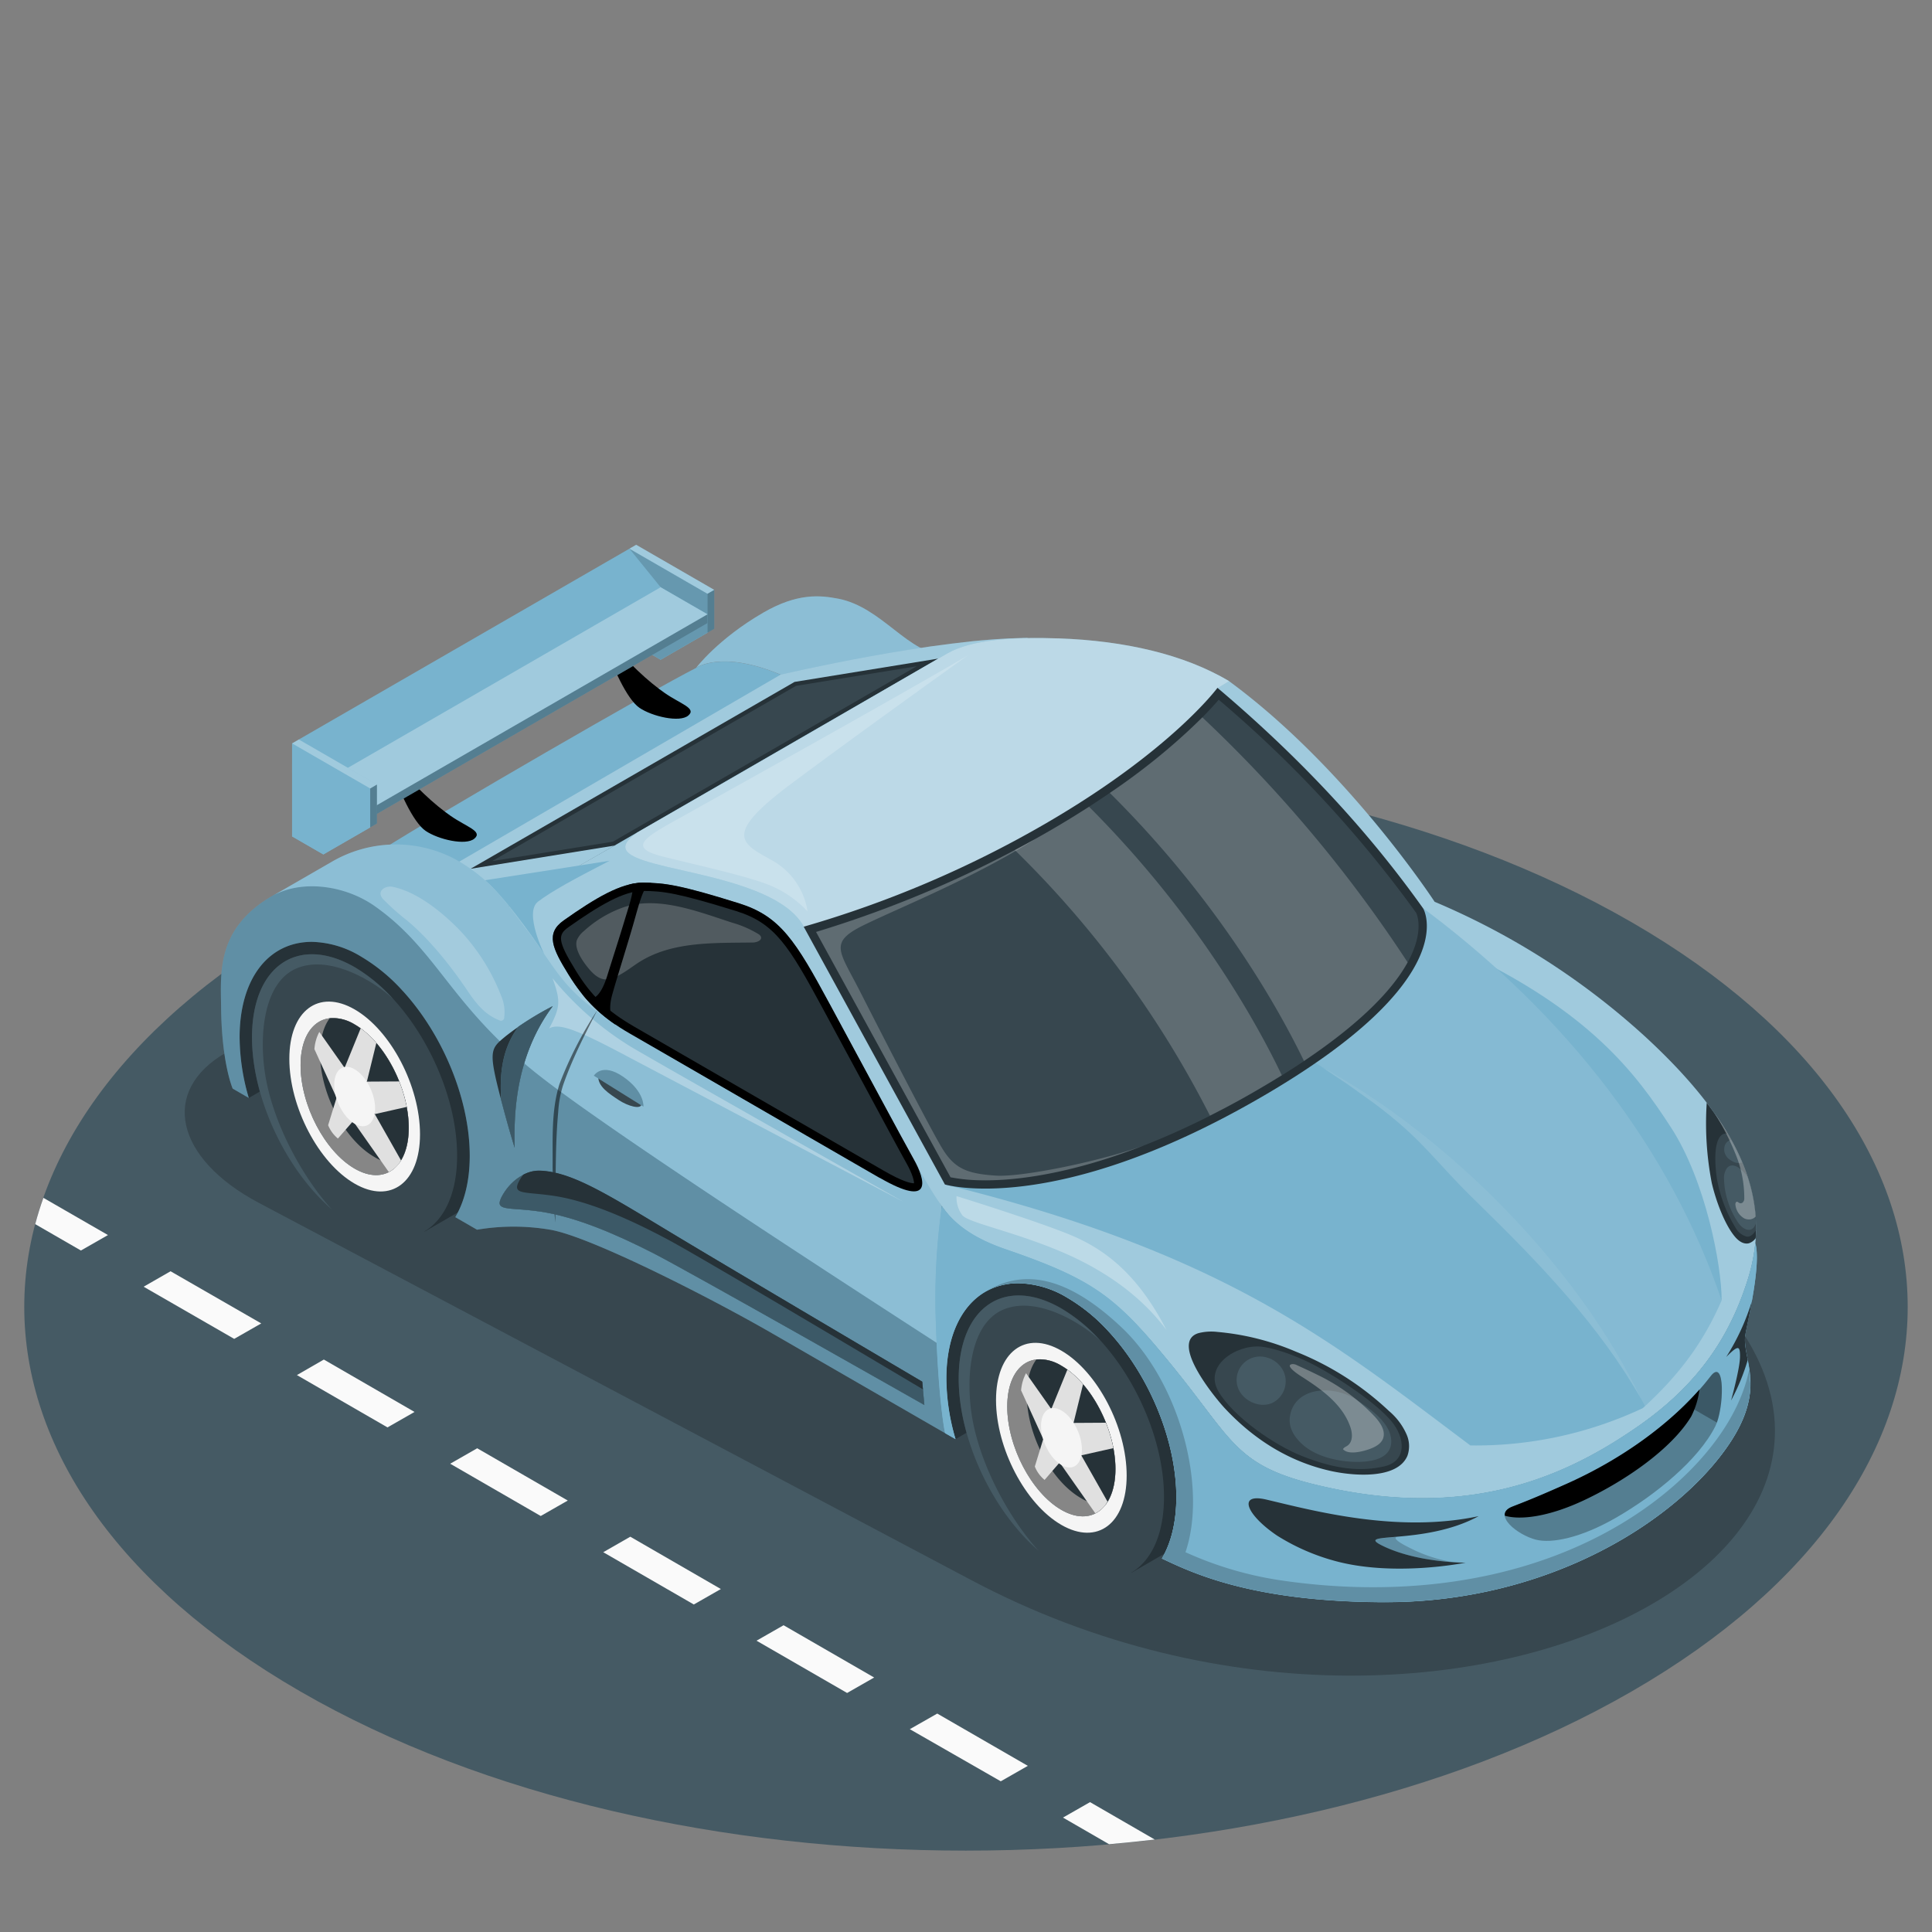 <svg xmlns="http://www.w3.org/2000/svg" viewBox="0 0 500 500"><rect x="0" y="0" width="500" height="500" fill="#808080" stroke="none"/><g id="freepik--Floor--inject-110"><g id="freepik--floor--inject-110"><path id="freepik--floor--inject-110" d="M77.66,238.71c-95.18,55-95.17,144,0,199s249.49,54.95,344.67,0,95.17-144,0-199S172.84,183.75,77.66,238.71Z" style="fill:#455a64"></path><path d="M76.84,355.87l23.44,13.54,7-4L83.81,351.85ZM37.17,333,60.61,346.5l7-4L44.14,329Zm79.34,45.81,23.43,13.53,7-4-23.44-13.53Zm-107.39-62,11.82,6.82,7-4L11.23,310C10.43,312.22,9.73,314.49,9.12,316.78Zm147,84.9,23.44,13.53,7-4-23.44-13.54Zm79.34,45.8L259,461l7-4-23.44-13.53Zm46.64,18.88-7,4,11.93,6.89q5.94-.52,11.82-1.21Zm-86.31-41.78,23.44,13.53,7-4-23.44-13.53Z" style="fill:#fafafa"></path></g></g><g id="freepik--Shadow--inject-110"><path id="freepik--shadow--inject-110" d="M179.42,202.45l-121,70c-17.07,9.89-13.08,27.36,8.53,38.83l184.26,97.57C381.11,477.94,536,388.55,416.5,313.51L246.64,207.3C226.74,194.84,196.5,192.56,179.42,202.45Z" style="fill:#37474f"></path></g><g id="freepik--Car--inject-110"><g id="freepik--sports-car--inject-110"><path d="M111.72,256.81S92.35,231.22,72.57,241s-8.19,43.16-8.19,43.16Z" style="fill:#263238"></path><path d="M294.61,345.12s-19.37-25.59-39.16-15.84-8.18,43.17-8.18,43.17Z" style="fill:#263238"></path><path d="M244.57,169.43c-9.41,0-16.25-12.29-27.61-14.49-4.81-.93-10.64-1.46-19.38,3.58-11.79,6.82-17.42,14.31-17.42,14.31s6.48-4.71,21.89,1.78c8.06,3.4,15.6,10.37,15.6,10.37Z" style="fill:#78B3CE"></path><path d="M244.57,169.43c-9.41,0-16.25-12.29-27.61-14.49-4.81-.93-10.64-1.46-19.38,3.58-11.79,6.82-17.42,14.31-17.42,14.31s6.48-4.71,21.89,1.78c8.06,3.4,15.6,10.37,15.6,10.37Z" style="fill:#fff;opacity:0.15"></path><path d="M217.65,185s-7.54-7-15.6-10.37c-15.41-6.49-21.89-1.78-21.89-1.78-11.54,5.83-65.23,36.92-81.24,47l32.73,14.6Z" style="fill:#78B3CE"></path><path d="M80.71,260.81l-6.25-12.4,14.86-8.6h0c4.73-2.71,11-2.4,17.93,1.58,14.67,8.48,26.56,30.33,26.56,48.81,0,9.68-3.26,16.51-8.47,19.61h0l-.21.12,0,0-15.23,8.8-6.59-13.09C90.82,296.12,81.19,277.3,80.71,260.81Z" style="fill:#263238"></path><path d="M65.22,268.44c0,15.94,8.85,34.38,20.69,44.59a.11.11,0,0,1,0,0,39.45,39.45,0,0,0,5.83,4.18c14.67,8.48,26.58.35,26.56-18.13,0-14-6.79-29.86-16.43-40.44,0,0-.06-.05-.08-.08a43,43,0,0,0-10-8.28C77.11,241.85,65.22,250,65.22,268.44Z" style="fill:#37474f"></path><path d="M65.22,268.44c0,15.94,8.85,34.38,20.69,44.59-7-7.64-14.28-20.42-16.85-32.61-2.25-10.66-1.4-26,7.74-29.82s21.22,4.29,25,8a43,43,0,0,0-10-8.28C77.11,241.85,65.22,250,65.22,268.44Z" style="fill:#455a64"></path><path d="M91.79,261.24c-9.34-5.39-16.91.34-16.91,12.79s7.57,26.91,16.91,32.3,16.91-.33,16.91-12.78S101.13,266.63,91.79,261.24Zm0,41.2c-7.73-4.46-14-16.43-14-26.73s6.26-15,14-10.57,14,16.42,14,26.72S99.51,306.9,91.79,302.44Z" style="fill:#f5f5f5"></path><path d="M105.78,291.87c0,3.91-.91,7-2.47,9.14-2.51,3.42-6.73,4.18-11.51,1.43-7.74-4.47-14-16.42-14-26.72,0-7.21,3.06-11.69,7.54-12.2a10.57,10.57,0,0,1,6.46,1.61C99.52,269.59,105.78,281.57,105.78,291.87Z" style="fill:#e0e0e0"></path><path d="M105.78,291.87c0,3.91-.91,7-2.47,9.14-2.51,3.42-6.73,4.18-11.51,1.43-7.74-4.47-14-16.42-14-26.72,0-7.21,3.06-11.69,7.54-12.2a10.57,10.57,0,0,1,6.46,1.61C99.52,269.59,105.78,281.57,105.78,291.87Z" style="opacity:0.4"></path><path d="M105.78,291.87c0,3.91-.91,7-2.47,9.14a10.52,10.52,0,0,1-6.47-1.62c-7.73-4.45-14-16.42-14-26.72,0-3.93.92-7.05,2.49-9.15a10.57,10.57,0,0,1,6.46,1.61C99.52,269.59,105.78,281.57,105.78,291.87Z" style="fill:#263238"></path><path d="M89.89,277.35l-2.52,7.33-6-13.16a11.24,11.24,0,0,1,1.27-4.46Z" style="fill:#e0e0e0"></path><path d="M87.4,283.14l4.52,6.38-4.47,5.13a8.59,8.59,0,0,1-2.53-3.46Z" style="fill:#e0e0e0"></path><path d="M97,288.33l-1.27.53-.32-1.46-5,1.38,10.21,14.54a7.55,7.55,0,0,0,2.72-2.31,8.18,8.18,0,0,0,.45-.69Z" style="fill:#e0e0e0"></path><path d="M105.25,286.47,97,288.33h0l-.77-1.25-.82.32L94,281l1,.58-.07-1.66,8.39-.05A35.74,35.74,0,0,1,105.25,286.47Z" style="fill:#e0e0e0"></path><path d="M94.94,279.94l-1.26-.4L94,281l-5.43-3.15,4.78-11.73a23.49,23.49,0,0,1,4.05,3.79Z" style="fill:#e0e0e0"></path><path d="M97.08,286.84c0,3.9-2.37,5.69-5.29,4s-5.29-6.21-5.29-10.11,2.37-5.69,5.29-4S97.08,283,97.08,286.84Z" style="fill:#f5f5f5"></path><path d="M276.22,166.69c-7.23-1.35-24.78-1.22-31.15,2.46,0,0-69.33,40.22-86.07,49.69C138.93,230.2,118.84,242,118.84,242l44.28,25.57c-7.44-4.3-11.83-8.61-16-15.36s-6-10.64-1.22-14c8.12-5.73,14.8-9.76,20.52-9.75,5.5,0,9.56.59,24.72,5.31,10.79,3.35,14.68,9.62,23.68,26.27s18.7,34.78,21.65,40l81.6-123.76C306.53,169.34,292.78,169.79,276.22,166.69Z" style="fill:#78B3CE"></path><path d="M276.22,166.69c-7.23-1.35-24.78-1.22-31.15,2.46,0,0-69.33,40.22-86.07,49.69C138.93,230.2,118.84,242,118.84,242l44.28,25.57c-7.44-4.3-11.83-8.61-16-15.36s-6-10.64-1.22-14c8.12-5.73,14.8-9.76,20.52-9.75,5.5,0,9.56.59,24.72,5.31,10.79,3.35,14.68,9.62,23.68,26.27s18.7,34.78,21.65,40l81.6-123.76C306.53,169.34,292.78,169.79,276.22,166.69Z" style="fill:#fff;opacity:0.3"></path><path d="M266,165.11c-23.57,0-64,9.5-64,9.5L118.84,223l12.81,11.53L159,218.84Z" style="fill:#78B3CE"></path><path d="M266,165.11c-23.57,0-64,9.5-64,9.5L118.84,223l12.81,11.53L159,218.84Z" style="fill:#fff;opacity:0.3"></path><path d="M157.75,222.77c-9.39,4.85-14.74,7.74-18.49,10.55s1.6,13.64,1.6,13.64-8.64-13.26-15.33-19.16Z" style="fill:#78B3CE"></path><polygon points="242.83 170.44 159 218.84 121.79 224.84 205.63 176.48 242.83 170.44" style="fill:#263238"></polygon><polygon points="206 177.5 237.24 172.43 158.63 217.82 127.37 222.85 206 177.5" style="fill:#37474f"></polygon><path d="M244.57,321.12v49.77L199.88,345.1c-15.37-8.88-47-25.09-57.5-26.85a56.47,56.47,0,0,0-18.92,0L117.83,315c2.46-4.18,3.74-9.61,3.74-15.88,0-14.37-6.78-31.09-17.27-42.6l-.13-.13a46,46,0,0,0-10.78-8.86,25.55,25.55,0,0,0-12.66-3.78c-11.38,0-18.72,9.69-18.72,24.69a56.87,56.87,0,0,0,2.37,15.7l-4.16-2.41s-2.85-6.48-3-21c-.08-8.91-1.32-20.47,13.33-28.93,31.27-18,58.71,23.44,74.66,36.55S244.57,321.12,244.57,321.12Z" style="fill:#78B3CE"></path><path d="M244.57,321.12v49.77L199.88,345.1c-15.37-8.88-47-25.09-57.5-26.85a56.47,56.47,0,0,0-18.92,0L117.83,315c2.46-4.18,3.74-9.61,3.74-15.88,0-14.37-6.78-31.09-17.27-42.6l-.13-.13a46,46,0,0,0-10.78-8.86,25.55,25.55,0,0,0-12.66-3.78c-11.38,0-18.72,9.69-18.72,24.69a56.87,56.87,0,0,0,2.37,15.7l-4.16-2.41s-2.85-6.48-3-21c-.08-8.91-1.32-20.47,13.33-28.93,31.27-18,58.71,23.44,74.66,36.55S244.57,321.12,244.57,321.12Z" style="opacity:0.2"></path><path d="M242.39,347.52c-19.73-12.79-83.23-53.78-102.79-69.13-23.11-18.12-26.14-32.22-42.52-43.82-7.93-5.62-19.19-6.92-26.51-2.72l15.17-8.75a32.86,32.86,0,0,1,31.91-.82c.41.21.8.44,1.19.67,8.4,5,12.15,10.59,17.59,17.82,8.77,11.66,9.17,16,25.39,25.74s65.84,38.34,65.84,38.34l8.82-4.8,7.26,12.1Z" style="fill:#78B3CE"></path><path d="M242.39,347.52c-19.73-12.79-83.23-53.78-102.79-69.13-23.11-18.12-26.14-32.22-42.52-43.82-7.93-5.62-19.19-6.92-26.51-2.72l15.17-8.75a32.86,32.86,0,0,1,31.91-.82c.41.21.8.44,1.19.67,8.4,5,12.15,10.59,17.59,17.82,8.77,11.66,9.17,16,25.39,25.74s65.84,38.34,65.84,38.34l8.82-4.8,7.26,12.1Z" style="fill:#fff;opacity:0.15"></path><path d="M233.73,311c-.29-.22-62.4-35.3-70.46-40.1A80.4,80.4,0,0,1,143,253.17c2.17,6,2,7.53-.88,13,2.44-1.41,6.66,0,19.9,7.05C174.49,279.82,233.73,311,233.73,311Z" style="fill:#fff;opacity:0.3"></path><path d="M129.67,257.65a51.84,51.84,0,0,0-11.11-17.34c-4.39-4.41-10.71-9.56-17-10.81-1.41-.28-3.3.58-3.07,2a2.65,2.65,0,0,0,.79,1.33,62.41,62.41,0,0,0,6.14,5.45c5.89,4.94,11.37,11.88,15.64,18.23,2.17,3.22,4.47,6.1,8.09,7.5a.84.84,0,0,0,1.34-.71A10.65,10.65,0,0,0,129.67,257.65Z" style="fill:#fff;opacity:0.2"></path><g style="opacity:0.5"><path d="M154.57,261.46c-3.25,6.34-6.55,12.72-8.87,19.46a28.63,28.63,0,0,0-1.24,6.91c-.65,7.09-.63,14.27-.7,21.4l-.06,7.16c-.4-4.76-.61-9.53-.69-14.31.07-7.14-.39-14.54,1.76-21.47a99.12,99.12,0,0,1,9.8-19.15Z"></path></g><path d="M139.51,303c-3-.07-6.91,2-9.34,6.12-2.73,4.65,1.1,3.15,9.81,4.46,9.12,1.37,19.59,5.89,29,10.69s70.24,39.34,70.24,39.34l-.55-6s-49.47-29.18-64.82-38.44C157.16,309.11,147.82,303.2,139.51,303Z" style="fill:#263238"></path><path d="M139.51,303c-3-.07-6.91,2-9.34,6.12-2.73,4.65,1.1,3.15,9.81,4.46,9.12,1.37,19.59,5.89,29,10.69s70.24,39.34,70.24,39.34l-.55-6s-49.47-29.18-64.82-38.44C157.16,309.11,147.82,303.2,139.51,303Z" style="fill:#78B3CE"></path><path d="M139.51,303c-3-.07-6.91,2-9.34,6.12-2.73,4.65,1.1,3.15,9.81,4.46,9.12,1.37,19.59,5.89,29,10.69s70.24,39.34,70.24,39.34l-.55-6s-49.47-29.18-64.82-38.44C157.16,309.11,147.82,303.2,139.51,303Z" style="opacity:0.5"></path><path d="M173.22,321c7.9,4.24,52.34,30.66,65.64,38.57l-.18-2s-49.47-29.18-64.82-38.44c-16.7-10.08-26-16-34.35-16.18a8.84,8.84,0,0,0-4.08,1.05c-.24.33-.48.64-.7,1-2.83,4.59,1,3.18,9.72,4.67C153.53,311.29,163.91,316,173.22,321Z" style="fill:#263238"></path><path d="M143.05,260.39c-10.27,13.73-10,29.7-9.85,36.63,0,0-1.26-3.81-3.5-12.34-3.42-13-2.76-13.25,1.23-16.56A76.28,76.28,0,0,1,143.05,260.39Z" style="fill:#263238"></path><path d="M143.05,260.39a88.11,88.11,0,0,0-8.86,5.27c-4.49,6-4.86,12.91-4.49,19,2.24,8.53,3.5,12.34,3.5,12.34C133.06,290.09,132.78,274.12,143.05,260.39Z" style="fill:#78B3CE"></path><path d="M143.05,260.39a88.11,88.11,0,0,0-8.86,5.27c-4.49,6-4.86,12.91-4.49,19,2.24,8.53,3.5,12.34,3.5,12.34C133.06,290.09,132.78,274.12,143.05,260.39Z" style="opacity:0.5"></path><path d="M154.83,278.39c-.21,2.79,2.83,4.66,5.28,6.29s5.85,2.54,5.92,1.05Z" style="fill:#37474f"></path><path d="M153.69,278.39l12.83,8s.35-3.85-5.2-7.7S153.69,278.39,153.69,278.39Z" style="fill:#78B3CE"></path><path d="M153.69,278.39l12.83,8s.35-3.85-5.2-7.7S153.69,278.39,153.69,278.39Z" style="opacity:0.2"></path><path d="M318.08,176.29c-11.55-6.95-27.13-10.48-44-11.07-11.69-.41-22.67.25-29,3.93,0,0-55.78,32.36-80.13,46.3-6.89,4.74-1.52,6.7,7.81,8.92,11.29,2.68,30.1,5.94,35.28,15.46l59.36,13.34Z" style="fill:#78B3CE"></path><path d="M318.08,176.29c-11.55-6.95-27.13-10.48-44-11.07-11.69-.41-22.67.25-29,3.93,0,0-55.78,32.36-80.13,46.3-6.89,4.74-1.52,6.7,7.81,8.92,11.29,2.68,30.1,5.94,35.28,15.46l59.36,13.34Z" style="fill:#fff;opacity:0.5"></path><path d="M250.42,169.65c-19.69,11.53-60.85,34.4-71.69,40.48s-17.49,9-7.07,11.58S194.54,227,200,229.44a27.55,27.55,0,0,1,9,6.46,18.27,18.27,0,0,0-9-13.13c-8.11-4.53-13.22-6.51,4.85-20S250.42,169.65,250.42,169.65Z" style="fill:#fff;opacity:0.2"></path><path d="M263.6,349.12l-6.25-12.4,14.86-8.6h0c4.73-2.71,11-2.4,17.93,1.58,14.67,8.48,26.56,30.33,26.56,48.81,0,9.68-3.26,16.51-8.47,19.61h0l-.21.12,0,0-15.23,8.8L286.17,394C273.71,384.43,264.08,365.61,263.6,349.12Z" style="fill:#263238"></path><path d="M248.11,356.75c0,15.94,8.85,34.38,20.69,44.59a.11.11,0,0,1,.05,0,39.45,39.45,0,0,0,5.83,4.18c14.67,8.48,26.58.35,26.56-18.13,0-14-6.79-29.86-16.43-40.44l-.08-.08a43,43,0,0,0-10.05-8.28C260,330.16,248.11,338.27,248.11,356.75Z" style="fill:#37474f"></path><path d="M248.11,356.75c0,15.94,8.85,34.38,20.69,44.59-7-7.64-14.28-20.42-16.85-32.61-2.25-10.66-1.4-26,7.74-29.82s21.22,4.29,25,8a43,43,0,0,0-10.05-8.28C260,330.16,248.11,338.27,248.11,356.75Z" style="fill:#455a64"></path><path d="M274.68,349.55c-9.34-5.39-16.91.34-16.91,12.79s7.57,26.91,16.91,32.3,16.9-.33,16.9-12.78S284,354.94,274.68,349.55Zm0,41.2c-7.73-4.46-14-16.43-14-26.73s6.26-15,14-10.57,14,16.42,14,26.72S282.4,395.21,274.68,390.75Z" style="fill:#f5f5f5"></path><path d="M288.67,380.18c0,3.91-.92,7-2.47,9.14-2.51,3.42-6.73,4.19-11.52,1.43-7.73-4.47-14-16.42-14-26.72,0-7.21,3.06-11.69,7.54-12.2a10.52,10.52,0,0,1,6.45,1.61C282.41,357.9,288.67,369.88,288.67,380.18Z" style="fill:#e0e0e0"></path><path d="M288.67,380.18c0,3.91-.92,7-2.47,9.14-2.51,3.42-6.73,4.19-11.52,1.43-7.73-4.47-14-16.42-14-26.72,0-7.21,3.06-11.69,7.54-12.2a10.52,10.52,0,0,1,6.45,1.61C282.41,357.9,288.67,369.88,288.67,380.18Z" style="opacity:0.4"></path><path d="M288.67,380.18c0,3.91-.92,7-2.47,9.14a10.52,10.52,0,0,1-6.47-1.62c-7.73-4.45-14-16.42-14-26.72,0-3.93.92-7.05,2.49-9.15a10.52,10.52,0,0,1,6.45,1.61C282.41,357.9,288.67,369.88,288.67,380.18Z" style="fill:#263238"></path><path d="M272.78,365.66,270.26,373l-6-13.16a11.43,11.43,0,0,1,1.28-4.46Z" style="fill:#e0e0e0"></path><path d="M270.29,371.45l4.52,6.38L270.34,383a8.59,8.59,0,0,1-2.53-3.46Z" style="fill:#e0e0e0"></path><path d="M279.84,376.64l-1.27.53-.32-1.46-5,1.38,10.21,14.54a7.55,7.55,0,0,0,2.72-2.31,8.18,8.18,0,0,0,.45-.69Z" style="fill:#e0e0e0"></path><path d="M288.14,374.78l-8.3,1.86h0l-.77-1.25-.82.32-1.36-6.38,1,.58-.07-1.66,8.39-.05A36.53,36.53,0,0,1,288.14,374.78Z" style="fill:#e0e0e0"></path><path d="M277.83,368.25l-1.26-.4.32,1.48-5.43-3.15,4.78-11.73a23.49,23.49,0,0,1,4.05,3.79Z" style="fill:#e0e0e0"></path><path d="M280,375.15c0,3.9-2.37,5.69-5.29,4s-5.29-6.21-5.29-10.11,2.37-5.69,5.29-4S280,371.26,280,375.15Z" style="fill:#f5f5f5"></path><path d="M318.08,176.29c30.52,22.37,53.2,57.1,53.2,57.1a190.57,190.57,0,0,1,54.35,34.77c26.11,24,32.93,43.5,26.64,63.17-4.38,13.73-12,26.46-28.26,37.77-18,12.53-42.56,24.1-80.28,15.91-24.2-5.25-23.84-11.33-40.77-32-11.73-14.34-17.18-19.23-31.62-24.94-3.09-1.22-6.64-2.38-10.67-3.88-11.68-4.36-15-7-24.93-25.47-11.21-20.77-30.85-57-30.85-57l3.14-1.81c50.32-11,86.92-31,107.08-61.82Z" style="fill:#78B3CE"></path><path d="M318.08,176.29c30.52,22.37,53.2,57.1,53.2,57.1a190.57,190.57,0,0,1,54.35,34.77c26.11,24,32.93,43.5,26.64,63.17-4.38,13.73-12,26.46-28.26,37.77-18,12.53-42.56,24.1-80.28,15.91-24.2-5.25-23.84-11.33-40.77-32-11.73-14.34-17.18-19.23-31.62-24.94-3.09-1.22-6.64-2.38-10.67-3.88-11.68-4.36-15-7-24.93-25.47-11.21-20.77-30.85-57-30.85-57l3.14-1.81c50.32-11,86.92-31,107.08-61.82Z" style="fill:#fff;opacity:0.3"></path><path d="M247.55,309.55a7.68,7.68,0,0,0,1.53,5c1.72,1.91,12.62,4,25.06,9.18s21.61,12.24,27.74,20.47c-7.46-14.54-16.11-21-25-24.66S247.55,309.55,247.55,309.55Z" style="fill:#fff;opacity:0.3"></path><path d="M377.51,245.8c34,15.83,46,32.2,54.95,46s13.1,35.64,13.1,44.69Z" style="fill:#78B3CE"></path><path d="M368.33,235.08c37.47,27.91,64.13,63,77.23,101.45-4.13,9.47-9.85,18.33-20.41,27.9a101.62,101.62,0,0,1-44.62,9.65c-35.23-26.39-63.09-49.63-136-67.54Z" style="fill:#78B3CE"></path><path d="M368.33,235.08l-45,26,16.47,13.61c35.56,20.82,70.88,60.47,85.94,89.21,10.17-9.36,15.76-18.07,19.81-27.35C432.46,298,405.8,263,368.33,235.08Z" style="fill:#fff;opacity:0.1"></path><path d="M424.86,362.29C414,343.11,398.47,327,382.81,311.69c-11.78-11.35-14.2-16.52-27.36-26.29l-6.72-4.81L341.85,276c33.14,18.12,66.71,52,83,86.29Z" style="fill:#78B3CE"></path><path d="M424.86,362.29C414,343.11,398.47,327,382.81,311.69c-11.78-11.35-14.2-16.52-27.36-26.29l-6.72-4.81L341.85,276c33.14,18.12,66.71,52,83,86.29Z" style="fill:#fff;opacity:0.15"></path><path d="M447.79,373.29c-12.91,19.6-46.3,41.47-89.57,41.33-34.15-.1-49.55-7.56-57.5-11.3,2.46-4.19,3.74-9.63,3.74-15.88,0-14.37-6.78-31.1-17.33-42.67l-.07-.07a46,46,0,0,0-10.78-8.86,25.55,25.55,0,0,0-12.67-3.78c-11.37,0-18.71,9.69-18.71,24.7a56.36,56.36,0,0,0,2.37,15.68l-2.7-1.55s-1.72-7.84-2.39-28.8a170.29,170.29,0,0,1,1.56-29.94c3.64,5.28,9.19,8.63,16.43,11.12,23.06,7.94,28.55,12.28,42.79,29.7,16.93,20.71,16.57,26.79,40.77,32,37.73,8.18,62.26-3.4,80.28-15.93,16.26-11.3,23.87-24,28.26-37.75a46.7,46.7,0,0,0,2-9.61c1.55,5.27-1.76,19.26-2.54,23.43C450.56,351.48,457.44,358.65,447.79,373.29Z" style="fill:#78B3CE"></path><path d="M453,357.09c0,.33,0,.65,0,1,0,4.05-1.1,8.95-5.23,15.22-12.91,19.61-46.3,41.48-89.57,41.34h-1.58c-33.05-.33-48.1-7.6-55.92-11.29,2.46-4.18,3.73-9.62,3.73-15.88,0-14.37-6.77-31.1-17.32-42.66l-.08-.08a45.73,45.73,0,0,0-10.77-8.85,25.45,25.45,0,0,0-12.67-3.78c-.45,0-.89,0-1.31.05a8.24,8.24,0,0,0-1,.09l-.34.05c-.24,0-.48.07-.71.12l-.32.06a8.4,8.4,0,0,0-1,.24,15.53,15.53,0,0,0-3.88,1.59.33.33,0,0,0-.1.06.1.1,0,0,0,0,0c-6.27,3.7-10,11.69-10,22.39a56.44,56.44,0,0,0,2.38,15.69l-2.7-1.55s-1.72-7.84-2.4-28.81a170.18,170.18,0,0,1,1.57-29.94c3.64,5.28,9.19,8.63,16.42,11.13,23.07,7.93,28.55,12.28,42.79,29.69,16.93,20.71,16.58,26.79,40.78,32C381.46,393.2,406,381.63,424,369.1c16.26-11.31,23.87-24,28.26-37.76a46.7,46.7,0,0,0,2-9.61c1.55,5.27-1.76,19.27-2.54,23.43-.52,2.74.49,5.64,1,9.22v0c.05.27.08.56.11.86s0,.42.07.65,0,.31,0,.47S453,356.85,453,357.09Z" style="fill:#78B3CE"></path><path d="M208,239.83l36.54,66.71s28.06,8.48,81.48-22.37,42.28-49.09,42.28-49.09c-14.93-21-32.88-39.87-53.22-57.07,0,0-12,16.32-44.67,35.23A278.55,278.55,0,0,1,208,239.83Z" style="fill:#263238"></path><path d="M255.05,305.46a45.48,45.48,0,0,1-9.05-.78l-34.8-63.52a289.72,289.72,0,0,0,60.31-26.07c26.83-15.53,39.82-29.24,43.89-34a310.16,310.16,0,0,1,51.12,55.17c.4.83,7.7,17.66-41.54,46.09-34.87,20.13-58.78,23.14-69.93,23.14Z" style="fill:#37474f"></path><path d="M257.77,304.25c-7.55-.49-10.77-1.82-14-7.18S228,267.25,222.59,256.62s-8.26-12.7,1.08-17.26,28.71-12.31,44.14-22.16h0a290.1,290.1,0,0,1-56.61,24L246,304.68a45.48,45.48,0,0,0,9.05.78c7.72,0,21.57-1.45,40.94-9C285.14,300.43,264.67,304.69,257.77,304.25Z" style="fill:#fff;opacity:0.2"></path><g style="opacity:0.2"><path d="M331.73,278.28c-6.1-12.78-21.52-41.09-49.89-69.5-3.19,2.06-6.62,4.17-10.33,6.31-3,1.73-5.95,3.36-8.87,4.91a262.09,262.09,0,0,1,50.49,68.73c3.8-1.92,7.75-4,11.85-6.41C327.36,280.94,329.6,279.6,331.73,278.28Z" style="fill:#fff"></path><path d="M364.29,249.05a350.67,350.67,0,0,0-53.13-63.4,163.25,163.25,0,0,1-23.94,19.56c28.21,28,43.81,56.06,50.25,69.37C353.23,264,360.79,255.42,364.29,249.05Z" style="fill:#fff"></path></g><path d="M453,358.06c0,4.05-1.1,8.95-5.23,15.22-12.91,19.61-46.3,41.48-89.57,41.34h-1.58c-33.05-.33-48.1-7.6-55.92-11.29,2.46-4.18,3.73-9.62,3.73-15.88,0-14.37-6.77-31.1-17.32-42.66l-.08-.08a45.73,45.73,0,0,0-10.77-8.85,25.45,25.45,0,0,0-12.67-3.78c-.45,0-.89,0-1.31.05s-.68.06-1,.09l-.34.05c-.24,0-.49.08-.71.12l-.32.06c-.33.07-.67.15-1,.24a15.87,15.87,0,0,0-4.1,1.74l.07-.05a.1.1,0,0,1,0,0,.33.33,0,0,1,.1-.06c8.65-5.28,19.69-5.47,35.19,9.12,15.2,14.28,22.33,41.59,16.63,58.27a92.54,92.54,0,0,0,24.5,7.26c29.17,4.31,57.18.89,80.14-10.22s38.22-28.67,41.23-44.3c.05.27.08.56.11.86s0,.42.07.65,0,.31,0,.47,0,.47,0,.71S453,357.74,453,358.06Z" style="fill:#78B3CE"></path><path d="M453,358.06c0,4.05-1.1,8.95-5.23,15.22-12.91,19.61-46.3,41.48-89.57,41.34h-1.58c-33.05-.33-48.1-7.6-55.92-11.29,2.46-4.18,3.73-9.62,3.73-15.88,0-14.37-6.77-31.1-17.32-42.66l-.08-.08a45.73,45.73,0,0,0-10.77-8.85,25.45,25.45,0,0,0-12.67-3.78c-.45,0-.89,0-1.31.05s-.68.06-1,.09l-.34.05c-.24,0-.49.08-.71.12l-.32.06c-.33.07-.67.15-1,.24a15.87,15.87,0,0,0-4.1,1.74l.07-.05a.1.1,0,0,1,0,0,.33.33,0,0,1,.1-.06c8.65-5.28,19.69-5.47,35.19,9.12,15.2,14.28,22.33,41.59,16.63,58.27a92.54,92.54,0,0,0,24.5,7.26c29.17,4.31,57.18.89,80.14-10.22s38.22-28.67,41.23-44.3c.05.27.08.56.11.86s0,.42.07.65,0,.31,0,.47,0,.47,0,.71S453,357.74,453,358.06Z" style="opacity:0.2"></path><path d="M364,371.18a16.7,16.7,0,0,0-4.52-6,76.37,76.37,0,0,0-24.08-15.36,66.48,66.48,0,0,0-20.35-5.12,13.45,13.45,0,0,0-4.9.32c-7.57,2.33,4.3,16.73,6.83,19.44,7.52,8.06,16.64,13.83,27.44,16.23,5.68,1.26,17.18,2.28,19.82-3.93A7.5,7.5,0,0,0,364,371.18Z" style="fill:#263238"></path><path d="M326.31,348.5c-6.54-.53-14.8,5-11,11.56s14.55,14,21.78,16.81c8.46,3.34,15,4.07,21.21,2.61,5.76-1.35,5.49-7.29,1.75-11.73S347.17,357,340.16,353.29C334.55,350.34,328.79,348.7,326.31,348.5Z" style="fill:#37474f"></path><path d="M337.77,361a7.24,7.24,0,0,0-3.81,4.91,6.7,6.7,0,0,0,0,3.24,8.3,8.3,0,0,0,1.49,2.91c2.7,3.56,7,5.15,11.21,5.89,3.93.68,13.62,1.21,13.39-5.12-.16-4.33-4.72-7.81-9.15-10.66C347.36,359.85,341.67,358.91,337.77,361Z" style="fill:#455a64"></path><path d="M340.85,355.75a50.79,50.79,0,0,1,15,10.93c1.18,1.32,2.52,3.14,2.24,5s-2.14,2.8-3.75,3.37-5.38,1.58-6.77,0c.21-.45.74-.63,1.15-.91,1.42-1,1.33-3.13.77-4.77-2-5.93-7.52-9.85-12.8-13.21-.5-.32-4.39-2.84-2.26-3.13a2.2,2.2,0,0,1,1.14.24C337.31,354.07,339.09,354.87,340.85,355.75Z" style="fill:#fff;opacity:0.3"></path><path d="M320.39,359.16c1.2,3.4,5.81,5.5,9.08,3.81a6.22,6.22,0,0,0,2.73-8,6.71,6.71,0,0,0-4.33-3.64A6.06,6.06,0,0,0,320.39,359.16Z" style="fill:#455a64"></path><path d="M443,306.14c1.13,4.83,3.37,10.72,5.9,13.8,1.2,1.47,2.52,2.13,3.74,1.81a3.56,3.56,0,0,0,1.73-1.3c.71-11.18-3.14-22.59-12.67-35.06A81.08,81.08,0,0,0,443,306.14Z" style="fill:#263238"></path><path d="M445.09,294.25c-1.68,2.32-1.16,7.91-.79,10.57a35.9,35.9,0,0,0,4.91,13,4.65,4.65,0,0,0,2.92,2.23c.93.07,1.73-.72,2.32-1.71.1-8.09-2.22-16.33-7.36-25A2.09,2.09,0,0,0,445.09,294.25Z" style="fill:#37474f"></path><path d="M454.43,316.55a42.89,42.89,0,0,0-2.17-12l-.21-.28c-1-1.34-3.54-3.95-5.17-1.89a4.52,4.52,0,0,0-.69,2.92,20,20,0,0,0,.87,5.25,20.72,20.72,0,0,0,2.91,6.06c1.17,1.65,3.44,2.64,4.35.24Z" style="fill:#455a64"></path><path d="M450.87,300.84A59.6,59.6,0,0,0,448,295a2.27,2.27,0,0,0-1.75,2.24,2.59,2.59,0,0,0,0,.68,3.36,3.36,0,0,0,1.15,2,5.21,5.21,0,0,0,1,.64A3,3,0,0,0,450.87,300.84Z" style="fill:#455a64"></path><path d="M453,315.57a2.54,2.54,0,0,0,1.37-.72c-.64-8.61-4-17.43-10.7-26.83a65.58,65.58,0,0,1,5.44,10.53,29.89,29.89,0,0,1,2.31,11.65c0,.8-.66,1.59-1.5,1a.84.84,0,0,0-.33-.19c-.29-.05-.47.33-.48.63a4.62,4.62,0,0,0,2.34,3.7A2.88,2.88,0,0,0,453,315.57Z" style="fill:#fff;opacity:0.3"></path><path d="M382.67,392.38c-21,4.48-42.78-1.42-54.9-4.28-7.7-1.82-5.11,4,2.72,9.3a55.1,55.1,0,0,0,14.89,6.54c15.41,4.25,33.89.48,33.89.48s-12,.06-21-4.14S368.3,400.21,382.67,392.38Z" style="fill:#263238"></path><path d="M376.31,404.31c-4.14-.25-11.82-1.12-18.09-4-4.53-2.1-2-2.12,3.44-2.59-1.13.16-.43,1.14,3.55,3.05A36.75,36.75,0,0,0,376.31,404.31Z" style="opacity:0.2"></path><path d="M442.69,356.19c-7.66,10-20.66,20.42-37.1,27.79-9.41,4.21-12.41,5.24-14.28,6-5.17,2.09,1.47,7.29,6.19,8.49,4,1,11.47-.35,20.83-5.75,9.94-5.74,21.15-14.78,25.59-23.59C446.17,364.66,446.58,351.1,442.69,356.19Z" style="fill:#78B3CE"></path><path d="M442.69,356.19c-7.66,10-20.66,20.42-37.1,27.79-9.41,4.21-12.41,5.24-14.28,6-5.17,2.09,1.47,7.29,6.19,8.49,4,1,11.47-.35,20.83-5.75,9.94-5.74,21.15-14.78,25.59-23.59C446.17,364.66,446.58,351.1,442.69,356.19Z" style="opacity:0.3"></path><path d="M444.33,368.16l-8.12-4.69a70.67,70.67,0,0,0,6.48-7.28C446.34,351.41,446.2,363,444.33,368.16Z" style="opacity:0.3"></path><path d="M410.28,388.1c10.37-4.93,22.26-13.06,27.39-21.49a21.35,21.35,0,0,0,2.15-7c-7.84,8.89-19.68,17.81-34.23,24.33-9.41,4.21-12.41,5.24-14.28,6-1.44.58-2,1.41-1.87,2.32C393.41,393.44,400.83,392.61,410.28,388.1Z"></path><line x1="444.33" y1="368.16" x2="436.21" y2="363.47" style="fill:none"></line><path d="M453.4,336.7a59.16,59.16,0,0,1-6.66,14.49c3.08-3.08,3.61-3.07,3.57,0S448,362.44,448,362.44a54.22,54.22,0,0,0,4.32-10.5c-.48-2.51-1-4.69-.58-6.78C452.05,343.51,452.76,340.29,453.4,336.7Z" style="fill:#263238"></path><path d="M191.15,233.74c10.79,3.35,14.68,9.62,23.68,26.27s18.7,34.78,21.65,40,5.17,12.87-8.82,4.8-57.09-33-64.54-37.26-11.83-8.61-16-15.36-6-10.64-1.22-14c8.12-5.73,14.8-9.76,20.52-9.74C171.93,228.45,176,229,191.15,233.74Z"></path><path d="M236.52,306.23c-.82,0-2.91-.42-7.79-3.24l-64.54-37.26c-7.05-4.07-11.18-8-15.23-14.62-4.72-7.66-4.64-9.19-1.81-11.18,7.94-5.61,14.26-9.35,19.24-9.35,5.19,0,9,.51,24.12,5.2,10.05,3.13,13.61,8.93,22.44,25.25,3.36,6.21,6.82,12.64,10,18.52,5.26,9.78,9.81,18.24,11.67,21.54,1.59,2.85,1.93,4.5,1.93,5.14Z" style="fill:#263238"></path><path d="M189.54,238.8a27.57,27.57,0,0,1,6.72,2.93,1.56,1.56,0,0,1,.67.7c.33.93-1.06,1.47-2.05,1.49-10,.15-20.65-.33-29.16,4.89-2.49,1.52-5.57,4.27-8.56,4.64-2.28.27-4.18-1.95-5.44-3.58s-3.14-4.58-2.41-6.6a6.22,6.22,0,0,1,1.79-2.3,29.92,29.92,0,0,1,9.81-6C170,231.59,180.8,236,189.54,238.8Z" style="fill:#fff;opacity:0.2"></path><path d="M164,238.82c1.58-5.54,2.68-10.17,4.75-10.33-.77,0-1.54-.05-2.33-.06a14.86,14.86,0,0,0-3.92.57c2.24-.53,1,3.15-.69,8.63-1.59,5.31-3.06,9.74-4.66,14.91-1.47,4.72-3.84,8.07-6.91,4.2v0a38.8,38.8,0,0,0,9.09,8.46c-1.2-1.7-1.9-3.8-1-7.36C159.35,254,162.43,244.37,164,238.82Z"></path><path d="M101,197.94c2.17,6.57,5.9,14.87,9.15,17.09s10.41,3.9,12.63,2-2-3-6.14-5.87c-3.66-2.53-10.17-8.07-14.1-14.21Z"></path><path d="M156.34,166.09c2.17,6.56,5.91,14.87,9.15,17.09s10.41,3.9,12.64,2-2.06-3-6.15-5.87c-3.65-2.53-10.17-8.07-14.1-14.22Z"></path><polygon points="162.89 166.07 162.89 142 164.64 140.99 184.85 152.66 184.85 162.73 172.72 169.73 172.72 169.73 170.98 170.74 162.89 166.07" style="fill:#78B3CE"></polygon><polygon points="162.89 142 183.1 153.67 183.1 163.74 170.98 170.74 162.89 166.07 162.89 142" style="fill:#78B3CE"></polygon><polygon points="162.89 142 183.1 153.67 183.1 163.74 170.98 170.74 162.89 166.07 162.89 142" style="opacity:0.15"></polygon><polygon points="183.1 153.67 184.85 152.66 164.64 140.99 162.89 142 183.1 153.67" style="fill:#fff;opacity:0.3"></polygon><polygon points="184.85 162.73 183.1 163.74 183.1 153.67 184.85 152.66 184.85 162.73" style="opacity:0.3"></polygon><polygon points="75.59 197.71 162.89 147.32 183.1 158.99 183.1 161.25 95.81 211.64 75.59 199.97 75.59 197.71" style="fill:#78B3CE"></polygon><polygon points="183.1 158.99 162.89 147.32 75.59 197.71 95.81 209.38 183.1 158.99" style="fill:#78B3CE"></polygon><polygon points="183.1 158.99 162.89 147.32 75.59 197.71 95.81 209.38 183.1 158.99" style="fill:#fff;opacity:0.3"></polygon><polygon points="95.81 211.64 95.81 209.38 183.1 158.99 183.1 161.25 95.81 211.64" style="opacity:0.3"></polygon><polygon points="162.89 142 170.97 151.98 85.42 201.37 77.34 191.38 162.89 142" style="fill:#78B3CE"></polygon><polygon points="75.59 216.46 75.59 192.39 77.34 191.38 97.55 203.05 97.55 213.12 85.42 220.12 85.42 220.12 83.68 221.13 75.59 216.46" style="fill:#78B3CE"></polygon><polygon points="75.59 192.39 95.81 204.06 95.81 214.13 83.68 221.13 75.59 216.46 75.59 192.39" style="fill:#78B3CE"></polygon><polygon points="95.81 204.06 97.55 203.05 77.34 191.38 75.59 192.39 95.81 204.06" style="fill:#fff;opacity:0.3"></polygon><polygon points="97.55 213.12 95.81 214.13 95.81 204.06 97.55 203.05 97.55 213.12" style="opacity:0.3"></polygon></g></g></svg>
